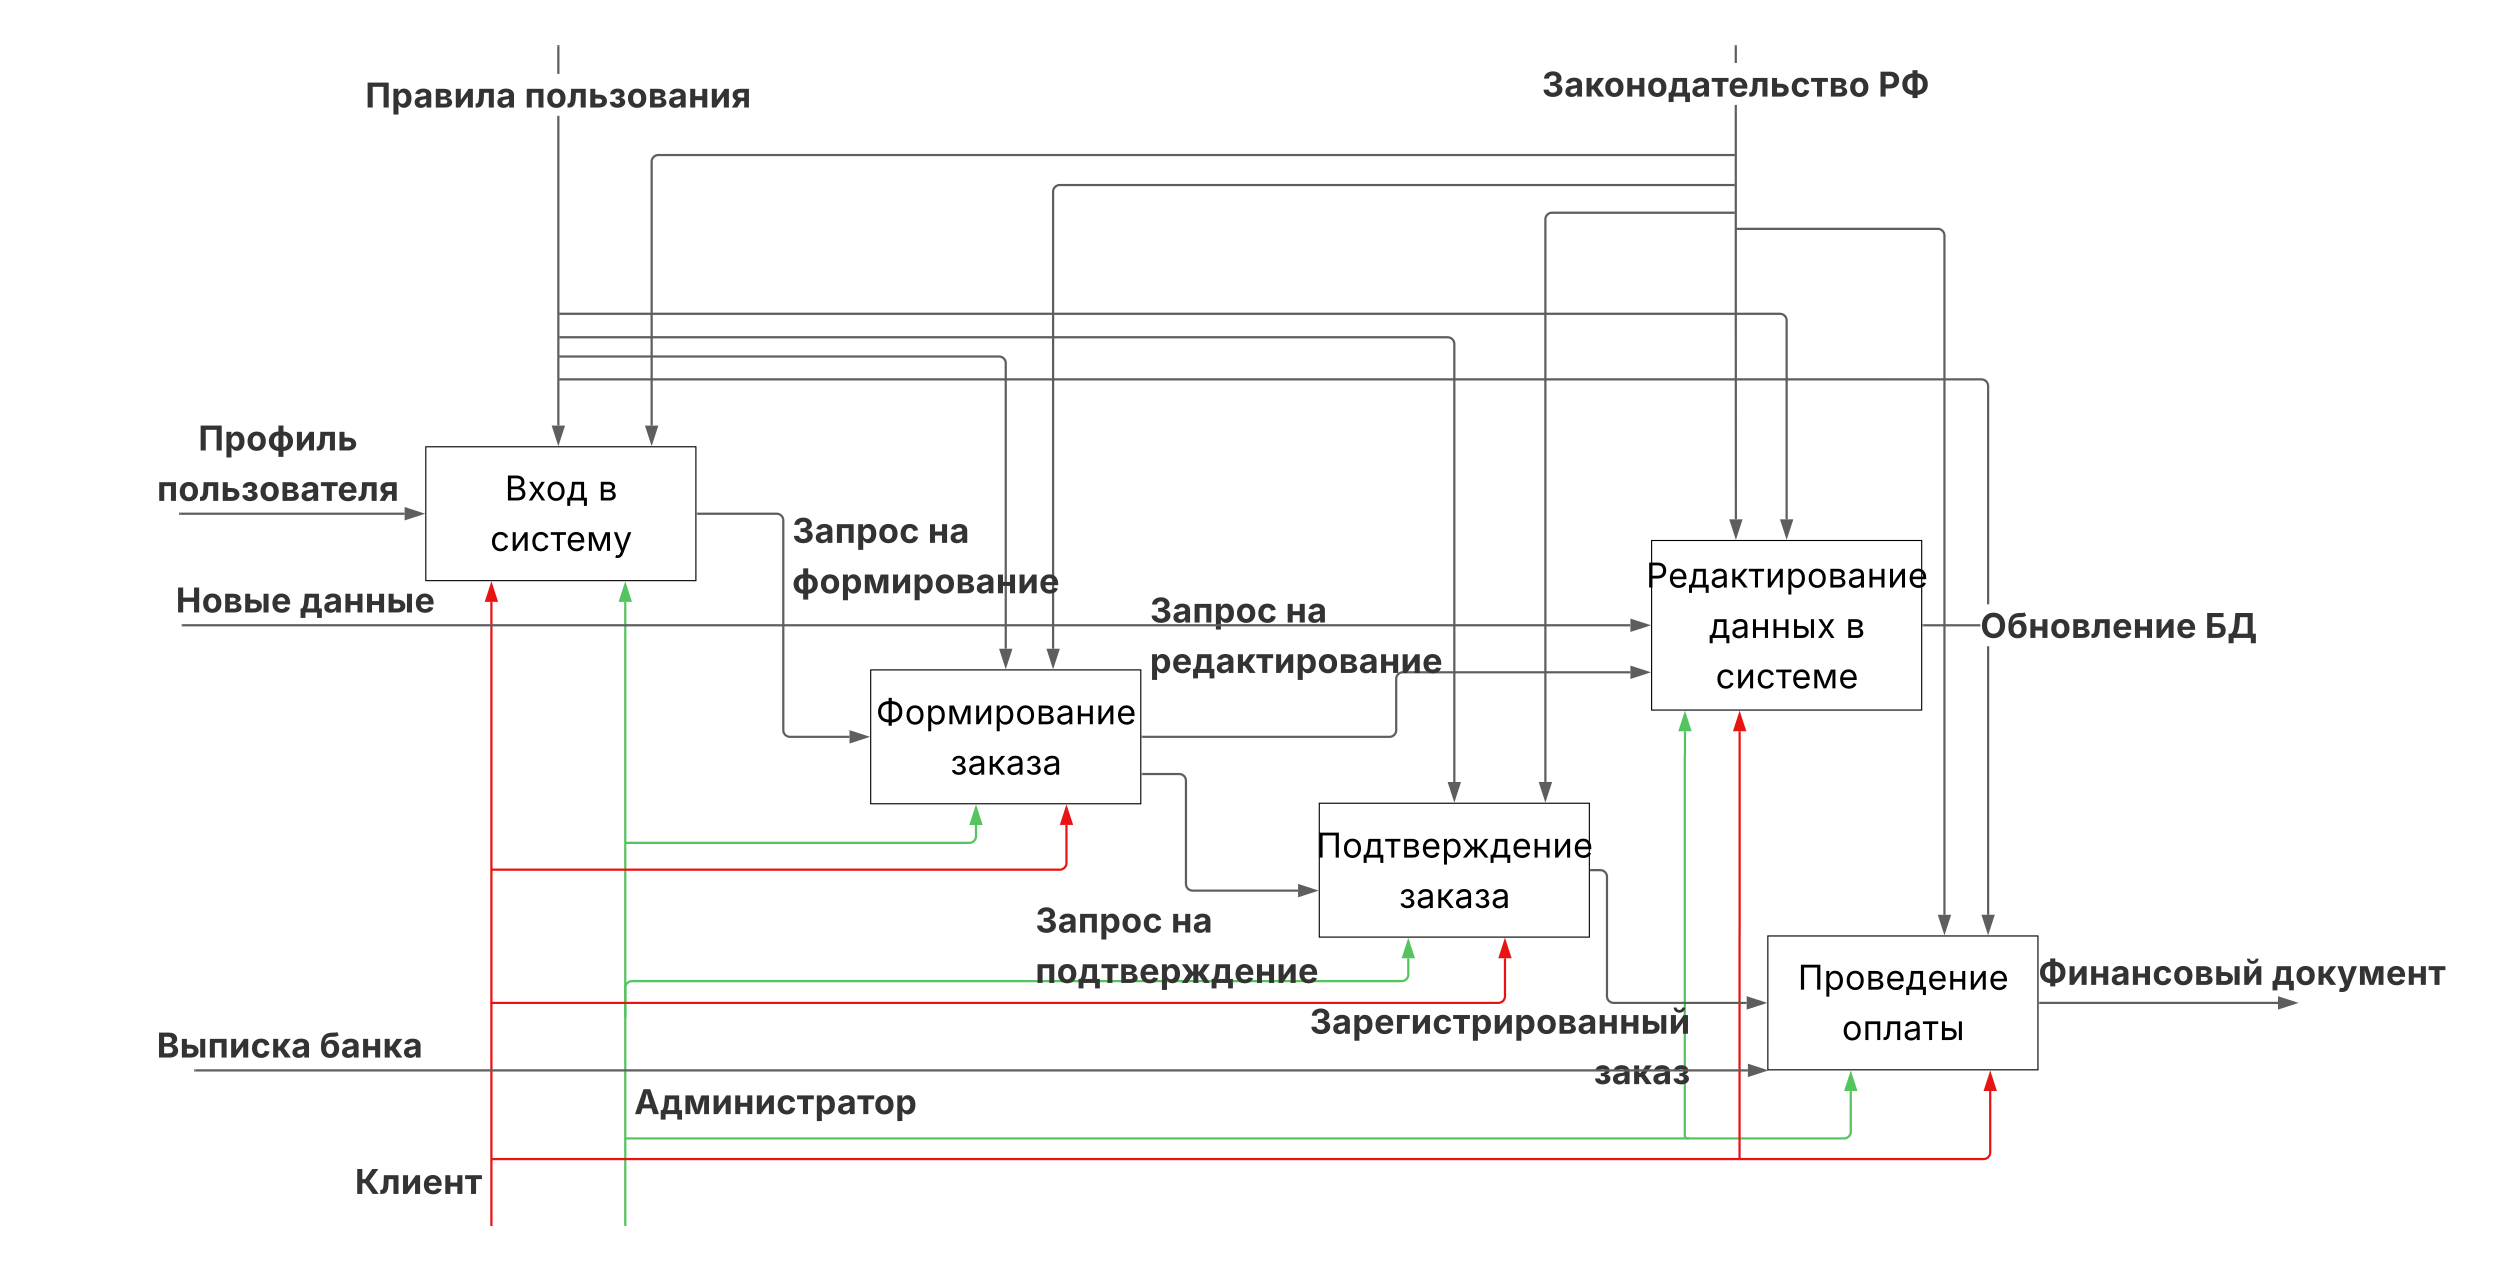 <svg xmlns="http://www.w3.org/2000/svg" xmlns:xlink="http://www.w3.org/1999/xlink" xmlns:lucid="lucid" width="2241" height="1141"><g transform="translate(780.5 -719.5)" lucid:page-tab-id="0_0"><path d="M-1000 500h2500v1500h-2500z" fill="#fff"/><path d="M-780 720h2240v1140H-780z" stroke="#fff" fill="#fff"/><path d="M-398.8 1120h242.1v120h-242.1z" stroke="#000" fill="#fff"/><use xlink:href="#a" transform="matrix(1,0,0,1,-386.812,1132) translate(58.922 36.139)"/><use xlink:href="#b" transform="matrix(1,0,0,1,-386.812,1132) translate(142.502 36.139)"/><use xlink:href="#c" transform="matrix(1,0,0,1,-386.812,1132) translate(45.751 81.311)"/><path d="M700 1204h242.1v152H700z" stroke="#000" fill="#fff"/><use xlink:href="#d" transform="matrix(1,0,0,1,712,1216.007) translate(-16.881 30.145)"/><use xlink:href="#e" transform="matrix(1,0,0,1,712,1216.007) translate(39.492 75.317)"/><use xlink:href="#b" transform="matrix(1,0,0,1,712,1216.007) translate(161.932 75.317)"/><use xlink:href="#f" transform="matrix(1,0,0,1,712,1216.007) translate(45.424 120.489)"/><path d="M0 1320h242.1v120H0z" stroke="#000" fill="#fff"/><use xlink:href="#g" transform="matrix(1,0,0,1,12,1332) translate(-7.25 36.731)"/><use xlink:href="#h" transform="matrix(1,0,0,1,12,1332) translate(59.491 81.903)"/><path d="M804.2 1558.5h242.12v120h-242.1z" stroke="#000" fill="#fff"/><use xlink:href="#i" transform="matrix(1,0,0,1,816.212,1570.5) translate(14.929 36.139)"/><use xlink:href="#j" transform="matrix(1,0,0,1,816.212,1570.5) translate(54.402 81.311)"/><path d="M402.1 1439.5h242.1v120H402.1z" stroke="#000" fill="#fff"/><use xlink:href="#k" transform="matrix(1,0,0,1,414.106,1451.5) translate(-14.58 36.731)"/><use xlink:href="#l" transform="matrix(1,0,0,1,414.106,1451.5) translate(59.491 81.903)"/><path d="M-340 1817.5V1259M-340 1817.47v1.03" stroke="#e81313" stroke-width="2" fill="none"/><path d="M-340 1243.74l4.63 14.26h-9.26z" stroke="#e81313" stroke-width="2" fill="#e81313"/><use xlink:href="#m" transform="matrix(1,0,0,1,-462.312,1759.584) translate(0 30.139)"/><path d="M-220 1817.5V1259M-220 1817.47v1.03" stroke="#54c45e" stroke-width="2" fill="none"/><path d="M-220 1243.74l4.63 14.26h-9.26z" stroke="#54c45e" stroke-width="2" fill="#54c45e"/><use xlink:href="#n" transform="matrix(1,0,0,1,-212,1688.047) translate(0 30.139)"/><path d="M-219 1475.04H88.38a6 6 0 0 0 6-6V1459M-218.97 1475.04H-220" stroke="#54c45e" stroke-width="2" fill="none"/><path d="M94.38 1443.74L99 1458h-9.26z" stroke="#54c45e" stroke-width="2" fill="#54c45e"/><path d="M481.9 1578.5v14.5a6 6 0 0 1-6 6H-214a6 6 0 0 0-6 6v26" stroke="#54c45e" stroke-width="2" fill="none"/><path d="M481.9 1563.24l4.63 14.26h-9.27z" stroke="#54c45e" stroke-width="2" fill="#54c45e"/><path d="M-220 1630.98v1.02M878.53 1697.5v36.5a6 6 0 0 1-6 6H-219.8" stroke="#54c45e" stroke-width="2" fill="none"/><path d="M878.53 1682.24l4.64 14.26h-9.27z" stroke="#54c45e" stroke-width="2" fill="#54c45e"/><path d="M-220 1740.2v-1" stroke="#54c45e" stroke-width="2" fill="none"/><path d="M-339 1499.07h508.48a6 6 0 0 0 6-6V1459M-338.97 1499.07H-340" stroke="#e81313" stroke-width="2" fill="none"/><path d="M175.47 1443.74l4.64 14.26h-9.26z" stroke="#e81313" stroke-width="2" fill="#e81313"/><path d="M-339.6 1618.5h902.16a6 6 0 0 0 6-6v-34M-340 1618.06v1.03" stroke="#e81313" stroke-width="2" fill="none"/><path d="M568.56 1563.24l4.63 14.26h-9.28z" stroke="#e81313" stroke-width="2" fill="#e81313"/><path d="M-339 1758.5H997.54a6 6 0 0 0 6-6v-55M-338.97 1758.5H-340" stroke="#e81313" stroke-width="2" fill="none"/><path d="M1003.54 1682.24l4.63 14.26h-9.27z" stroke="#e81313" stroke-width="2" fill="#e81313"/><path d="M-279.02 1101h-1.96V823.38h1.96zm0-315.26h-1.96V761h1.96z" stroke="#5e5e5e" stroke-width=".05" fill="#5e5e5e"/><path d="M-279.02 761.03h-1.96V760h1.96z" stroke="#5e5e5e" stroke-width=".05" fill="#5e5e5e"/><path d="M-280 1116.26l-4.63-14.26h9.26z" fill="#5e5e5e"/><path d="M-280 1119.42l-5.98-18.4h11.96zm-3.3-16.45l3.3 10.14 3.3-10.13z" stroke="#5e5e5e" stroke-width=".05" fill="#5e5e5e"/><use xlink:href="#o" transform="matrix(1,0,0,1,-452.995,785.737) translate(0 30.139)"/><use xlink:href="#p" transform="matrix(1,0,0,1,-452.995,785.737) translate(142.75 30.139)"/><path d="M121.05 1301v-255.93a6 6 0 0 0-6-6H-279" stroke="#5e5e5e" stroke-width="2" fill="none"/><path d="M121.05 1316.26l-4.63-14.26h9.27z" stroke="#5e5e5e" stroke-width="2" fill="#5e5e5e"/><path d="M-278.97 1039.07H-280M523.16 1420.5v-392.66a6 6 0 0 0-6-6H-279" stroke="#5e5e5e" stroke-width="2" fill="none"/><path d="M523.16 1435.76l-4.64-14.26h9.27z" stroke="#5e5e5e" stroke-width="2" fill="#5e5e5e"/><path d="M-278.97 1021.84H-280M821.05 1185V1006.8a6 6 0 0 0-6-6H-279" stroke="#5e5e5e" stroke-width="2" fill="none"/><path d="M821.05 1200.27l-4.63-14.26h9.27z" stroke="#5e5e5e" stroke-width="2" fill="#5e5e5e"/><path d="M-278.97 1000.78H-280" stroke="#5e5e5e" stroke-width="2" fill="none"/><path d="M1002.62 1539.5h-1.95v-240.68h1.95zm-5.88-480.82l1.06.25 1 .42.95.58.83.7.7.84.58.93.42 1 .26 1.08.08 1.05v195.65h-1.95V1065.6l-.06-.8-.18-.78-.3-.73-.4-.68-.52-.6-.6-.5-.67-.42-.73-.3-.77-.2-.82-.05H-279v-1.95H995.68z" stroke="#5e5e5e" stroke-width=".05" fill="#5e5e5e"/><path d="M1001.65 1554.76L997 1540.5h9.28z" fill="#5e5e5e"/><path d="M1001.65 1557.92l-5.98-18.4h11.95zm-3.3-16.45l3.3 10.14 3.3-10.13zM-278.97 1060.55H-280v-1.95h1.03zM776.45 981.7l.08 203.3h-1.95l-.08-203.3V813.6h1.95zm0-205.73h-1.95V761h1.95z" stroke="#5e5e5e" stroke-width=".05" fill="#5e5e5e"/><path d="M776.45 761.03h-1.95V760h1.95z" stroke="#5e5e5e" stroke-width=".05" fill="#5e5e5e"/><path d="M775.55 1200.27l-4.63-14.26h9.27z" fill="#5e5e5e"/><path d="M775.55 1203.43l-5.98-18.4h11.96zm-3.3-16.45l3.3 10.13 3.3-10.12z" stroke="#5e5e5e" stroke-width=".05" fill="#5e5e5e"/><use xlink:href="#q" transform="matrix(1,0,0,1,601.627,775.967) translate(0 30.139)"/><use xlink:href="#r" transform="matrix(1,0,0,1,601.627,775.967) translate(301.541 30.139)"/><path d="M962.5 1539.5V930.65a6 6 0 0 0-6-6H776.48" stroke="#5e5e5e" stroke-width="2" fill="none"/><path d="M962.5 1554.76l-4.62-14.26h9.27z" stroke="#5e5e5e" stroke-width="2" fill="#5e5e5e"/><path d="M776.5 924.65h-1.03M604.78 1420.5V916.18a6 6 0 0 1 6-6h163.7" stroke="#5e5e5e" stroke-width="2" fill="none"/><path d="M604.78 1435.76l-4.63-14.26h9.27z" stroke="#5e5e5e" stroke-width="2" fill="#5e5e5e"/><path d="M774.45 910.18h1.02M163.5 1301V891.36a6 6 0 0 1 6-6h604.97" stroke="#5e5e5e" stroke-width="2" fill="none"/><path d="M163.5 1316.26L158.9 1302h9.27z" stroke="#5e5e5e" stroke-width="2" fill="#5e5e5e"/><path d="M774.45 885.36h1.02M-196.36 1101V864.48a6 6 0 0 1 6-6h964.83" stroke="#5e5e5e" stroke-width="2" fill="none"/><path d="M-196.36 1116.26L-201 1102h9.28z" stroke="#5e5e5e" stroke-width="2" fill="#5e5e5e"/><path d="M774.45 858.48h1.02" stroke="#5e5e5e" stroke-width="2" fill="none"/><path d="M994.66 1280.97H943.6v-1.94h51.06z" stroke="#5e5e5e" stroke-width=".05" fill="#5e5e5e"/><path d="M943.63 1280.97h-1.02v-1.94h1.03z" fill="#5e5e5e"/><path stroke="#5e5e5e" stroke-width=".05" fill="#5e5e5e"/><path fill="#5e5e5e"/><path stroke="#5e5e5e" stroke-width=".05" fill="#5e5e5e"/><use xlink:href="#s" transform="matrix(1,0,0,1,994.662,1261.178) translate(0 30.139)"/><use xlink:href="#t" transform="matrix(1,0,0,1,994.662,1261.178) translate(201.311 30.139)"/><path d="M-417.8 1180H-619" stroke="#5e5e5e" stroke-width="2" fill="none"/><path d="M-402.55 1180l-14.26 4.63v-9.27z" stroke="#5e5e5e" stroke-width="2" fill="#5e5e5e"/><path d="M-618.97 1180H-620" stroke="#5e5e5e" stroke-width="2" fill="none"/><use xlink:href="#u" transform="matrix(1,0,0,1,-639.694,1093.185) translate(37.01 30.139)"/><use xlink:href="#v" transform="matrix(1,0,0,1,-639.694,1093.185) translate(0.005 75.311)"/><path d="M243.6 1380h221.45a6 6 0 0 0 6-6v-45.86a6 6 0 0 1 6-6H681" stroke="#5e5e5e" stroke-width="2" fill="none"/><path d="M243.63 1380.97h-1.02v-1.94h1.03z" stroke="#5e5e5e" stroke-width=".05" fill="#5e5e5e"/><path d="M696.26 1322.14l-14.26 4.64v-9.27z" stroke="#5e5e5e" stroke-width="2" fill="#5e5e5e"/><use xlink:href="#w" transform="matrix(1,0,0,1,250.278,1247.413) translate(0 30.139)"/><use xlink:href="#x" transform="matrix(1,0,0,1,250.278,1247.413) translate(121.589 30.139)"/><use xlink:href="#y" transform="matrix(1,0,0,1,250.278,1247.413) translate(0 75.311)"/><path d="M732.43 1740a2.67 2.67 0 0 1-2.68-2.67v-340.76a.08.08 0 0 1 .08-.08.08.08 0 0 0 .08-.1V1375M732.4 1740h1.03" stroke="#54c45e" stroke-width="2" fill="none"/><path d="M729.9 1359.73l4.65 14.26h-9.27z" stroke="#54c45e" stroke-width="2" fill="#54c45e"/><path d="M778.83 1757.5v-199.97a.04.04 0 0 1 .04-.03.04.04 0 0 0 .03-.04V1375M778.83 1757.47v1.03" stroke="#e81313" stroke-width="2" fill="none"/><path d="M778.9 1359.73l4.64 14.26h-9.27z" stroke="#e81313" stroke-width="2" fill="#e81313"/><path d="M645.7 1499.5h8.3a6 6 0 0 1 6 6v107a6 6 0 0 0 6 6h119.2" stroke="#5e5e5e" stroke-width="2" fill="none"/><path d="M645.74 1500.47h-1.03v-1.94h1.04z" stroke="#5e5e5e" stroke-width=".05" fill="#5e5e5e"/><path d="M800.48 1618.5l-14.27 4.63v-9.27z" stroke="#5e5e5e" stroke-width="2" fill="#5e5e5e"/><use xlink:href="#z" transform="matrix(1,0,0,1,393.495,1616.009) translate(0.01 30.139)"/><use xlink:href="#A" transform="matrix(1,0,0,1,393.495,1616.009) translate(254.702 75.311)"/><path d="M-155.2 1180h70.85a6 6 0 0 1 6 6v188a6 6 0 0 0 6 6H-19" stroke="#5e5e5e" stroke-width="2" fill="none"/><path d="M-155.18 1180.97h-1.03v-1.94h1.02z" stroke="#5e5e5e" stroke-width=".05" fill="#5e5e5e"/><path d="M-3.74 1380l-14.26 4.63v-9.27z" stroke="#5e5e5e" stroke-width="2" fill="#5e5e5e"/><use xlink:href="#w" transform="matrix(1,0,0,1,-70.353,1175.995) translate(0 30.139)"/><use xlink:href="#B" transform="matrix(1,0,0,1,-70.353,1175.995) translate(121.589 30.139)"/><use xlink:href="#C" transform="matrix(1,0,0,1,-70.353,1175.995) translate(0 75.311)"/><path d="M243.6 1413.35h33a6 6 0 0 1 6 6v92.5a6 6 0 0 0 6 6h94.5" stroke="#5e5e5e" stroke-width="2" fill="none"/><path d="M243.63 1414.33h-1.02v-1.95h1.03z" stroke="#5e5e5e" stroke-width=".05" fill="#5e5e5e"/><path d="M398.37 1517.85l-14.27 4.64v-9.28z" stroke="#5e5e5e" stroke-width="2" fill="#5e5e5e"/><g><use xlink:href="#w" transform="matrix(1,0,0,1,147.635,1525.301) translate(0 30.139)"/><use xlink:href="#B" transform="matrix(1,0,0,1,147.635,1525.301) translate(121.589 30.139)"/><use xlink:href="#D" transform="matrix(1,0,0,1,147.635,1525.301) translate(0 75.311)"/></g><path d="M1047.82 1618.5h213.68" stroke="#5e5e5e" stroke-width="2" fill="none"/><path d="M1047.84 1619.47h-1.02v-1.94h1.02z" stroke="#5e5e5e" stroke-width=".05" fill="#5e5e5e"/><path d="M1276.76 1618.5l-14.26 4.63v-9.27z" stroke="#5e5e5e" stroke-width="2" fill="#5e5e5e"/><g><use xlink:href="#E" transform="matrix(1,0,0,1,1046.745,1572.222) translate(0 30.139)"/><use xlink:href="#F" transform="matrix(1,0,0,1,1046.745,1572.222) translate(209.316 30.139)"/></g><path d="M786.3 1679H-605.42" stroke="#5e5e5e" stroke-width="2" fill="none"/><path d="M801.57 1679l-14.27 4.63v-9.27z" stroke="#5e5e5e" stroke-width="2" fill="#5e5e5e"/><path d="M-605.4 1679h-1.02" stroke="#5e5e5e" stroke-width="2" fill="none"/><g><use xlink:href="#G" transform="matrix(1,0,0,1,-639.979,1637.357) translate(0 30.139)"/><use xlink:href="#H" transform="matrix(1,0,0,1,-639.979,1637.357) translate(146 30.139)"/></g><path d="M681 1280H-616.66" stroke="#5e5e5e" stroke-width="2" fill="none"/><path d="M696.26 1280l-14.26 4.63v-9.27z" stroke="#5e5e5e" stroke-width="2" fill="#5e5e5e"/><path d="M-616.63 1280h-1.03" stroke="#5e5e5e" stroke-width="2" fill="none"/><g><use xlink:href="#I" transform="matrix(1,0,0,1,-622.891,1238.357) translate(0 30.139)"/><use xlink:href="#J" transform="matrix(1,0,0,1,-622.891,1238.357) translate(111.259 30.139)"/></g><defs><path d="M180 0v-1490h528c311 0 458 177 458 395 0 191-114 278-244 313v14c139 9 302 137 302 371 0 225-148 397-499 397H180zm190-168h350c232 0 321-102 321-231 0-149-120-277-311-277H370v508zm0-668h328c160 0 286-101 286-255 0-129-87-231-280-231H370v486" id="K"/><path d="M65 0l393-574-370-544h210c88 136 192 297 267 435 67-142 176-302 264-435h206L661-564 1053 0H844c-94-144-206-310-287-458C484-308 366-142 273 0H65" id="L"/><path d="M613 24c-304 0-509-231-509-576 0-350 205-580 509-580 305 0 511 230 511 580 0 345-206 576-511 576zm0-161c226 0 329-195 329-415 0-222-103-419-329-419-223 0-326 196-326 419 0 220 103 415 326 415" id="M"/><path d="M38 321v-487h92c91-92 130-206 156-514l37-438h721v952h170v487h-179V0H218v321H38zm296-487h531v-786H486c-25 270-41 659-152 786" id="N"/><g id="a"><use transform="matrix(0.015,0,0,0.015,0,0)" xlink:href="#K"/><use transform="matrix(0.015,0,0,0.015,20.356,0)" xlink:href="#L"/><use transform="matrix(0.015,0,0,0.015,36.641,0)" xlink:href="#M"/><use transform="matrix(0.015,0,0,0.015,55.295,0)" xlink:href="#N"/></g><path d="M158 0v-1118h457c242 0 397 118 397 298 0 131-85 205-218 232 129 19 261 115 261 288S916 0 686 0H158zm171-164h357c115 0 184-58 184-152 0-114-70-182-184-182H329v334zm0-485h287c134 0 215-60 215-156 0-93-82-149-216-149H329v305" id="O"/><use transform="matrix(0.015,0,0,0.015,0,0)" xlink:href="#O" id="b"/><path d="M613 24c-304 0-509-231-509-576 0-350 205-580 509-580 216 0 392 114 453 309l-173 49c-33-115-133-197-280-197-223 0-326 196-326 419 0 220 103 415 326 415 150 0 252-85 285-206l172 49C1010-95 832 24 613 24" id="P"/><path d="M1053 0H872v-806h-13L329 0H158v-1118h180v809h13l532-809h170V0" id="Q"/><path d="M388 0v-957H20v-161h914v161H568V0H388" id="R"/><path d="M628 24c-324 0-524-230-524-574 0-343 198-582 503-582 237 0 487 146 487 559v75H286c9 234 145 362 343 362 132 0 231-58 273-172l174 48C1024-91 857 24 628 24zM287-650h624c-17-190-120-322-304-322-192 0-309 151-320 322" id="S"/><path d="M158 0v-1118h270c115 298 279 624 361 942 79-316 244-646 356-942h274V0h-181c1-327-2-645 4-968-88 330-255 658-376 968H708C586-305 423-627 332-951c8 309 4 634 5 951H158" id="T"/><path d="M140 405l46-156c120 36 205 19 263-150l32-93L54-1118h197c107 313 237 620 324 950 87-331 219-637 326-950h196L606 167c-68 178-176 259-334 259-64 0-113-12-132-21" id="U"/><g id="c"><use transform="matrix(0.015,0,0,0.015,0,0)" xlink:href="#P"/><use transform="matrix(0.015,0,0,0.015,17.773,0)" xlink:href="#Q"/><use transform="matrix(0.015,0,0,0.015,36.17,0)" xlink:href="#P"/><use transform="matrix(0.015,0,0,0.015,53.943,0)" xlink:href="#R"/><use transform="matrix(0.015,0,0,0.015,67.919,0)" xlink:href="#S"/><use transform="matrix(0.015,0,0,0.015,86.057,0)" xlink:href="#T"/><use transform="matrix(0.015,0,0,0.015,110.013,0)" xlink:href="#U"/></g><path d="M180 0v-1490h510c348 0 508 209 508 474 0 266-160 477-507 477H370V0H180zm190-706h312c236 0 327-133 327-310 0-176-91-307-329-307H370v617" id="V"/><path d="M471 26C259 26 90-98 90-318c0-256 228-303 435-329 202-27 287-16 287-108 0-139-79-219-234-219-161 0-248 86-283 164l-173-57c86-203 278-265 451-265 150 0 419 46 419 395V0H815v-152h-12C765-73 660 26 471 26zm31-159c199 0 310-134 310-271v-155c-30 35-226 55-295 64-131 17-246 59-246 186 0 116 97 176 231 176" id="W"/><path d="M158 0v-1118h180v484h112l398-484h228L630-577 1082 0H854L493-468H338V0H158" id="X"/><path d="M158 418v-1536h174v179h20c37-59 106-193 324-193 279 0 474 222 474 576 0 356-194 580-473 580-213 0-288-135-325-197h-14v591H158zm492-555c209 0 317-186 317-421 0-232-105-413-317-413-206 0-314 166-314 413 0 249 111 421 314 421" id="Y"/><path d="M338-1118v477h534v-477h181V0H872v-475H338V0H158v-1118h180" id="Z"/><g id="d"><use transform="matrix(0.015,0,0,0.015,0,0)" xlink:href="#V"/><use transform="matrix(0.015,0,0,0.015,19.703,0)" xlink:href="#S"/><use transform="matrix(0.015,0,0,0.015,37.841,0)" xlink:href="#N"/><use transform="matrix(0.015,0,0,0.015,57.376,0)" xlink:href="#W"/><use transform="matrix(0.015,0,0,0.015,74.846,0)" xlink:href="#X"/><use transform="matrix(0.015,0,0,0.015,91.708,0)" xlink:href="#R"/><use transform="matrix(0.015,0,0,0.015,106.686,0)" xlink:href="#Q"/><use transform="matrix(0.015,0,0,0.015,125.082,0)" xlink:href="#Y"/><use transform="matrix(0.015,0,0,0.015,144.132,0)" xlink:href="#M"/><use transform="matrix(0.015,0,0,0.015,162.786,0)" xlink:href="#O"/><use transform="matrix(0.015,0,0,0.015,180.362,0)" xlink:href="#W"/><use transform="matrix(0.015,0,0,0.015,197.832,0)" xlink:href="#Z"/><use transform="matrix(0.015,0,0,0.015,216.228,0)" xlink:href="#Q"/><use transform="matrix(0.015,0,0,0.015,234.625,0)" xlink:href="#S"/></g><path d="M338-717h293c264 0 409 149 409 355C1040-160 894 0 631 0H158v-1118h180v401zM1170 0v-1118h180V0h-180zM338-550v384h293c132 0 227-77 227-188 0-116-95-196-227-196H338" id="aa"/><g id="e"><use transform="matrix(0.015,0,0,0.015,0,0)" xlink:href="#N"/><use transform="matrix(0.015,0,0,0.015,19.536,0)" xlink:href="#W"/><use transform="matrix(0.015,0,0,0.015,37.005,0)" xlink:href="#Z"/><use transform="matrix(0.015,0,0,0.015,55.401,0)" xlink:href="#Z"/><use transform="matrix(0.015,0,0,0.015,73.798,0)" xlink:href="#aa"/><use transform="matrix(0.015,0,0,0.015,96.706,0)" xlink:href="#L"/></g><g id="f"><use transform="matrix(0.015,0,0,0.015,0,0)" xlink:href="#P"/><use transform="matrix(0.015,0,0,0.015,17.773,0)" xlink:href="#Q"/><use transform="matrix(0.015,0,0,0.015,36.17,0)" xlink:href="#P"/><use transform="matrix(0.015,0,0,0.015,53.943,0)" xlink:href="#R"/><use transform="matrix(0.015,0,0,0.015,67.919,0)" xlink:href="#S"/><use transform="matrix(0.015,0,0,0.015,86.057,0)" xlink:href="#T"/><use transform="matrix(0.015,0,0,0.015,110.013,0)" xlink:href="#S"/></g><path d="M753 88v-195c-389-12-631-256-631-638s242-626 631-638v-195h190v195c389 12 631 256 631 638s-242 626-631 638V88H753zm0-371v-924c-289 13-448 176-448 462s159 449 448 462zm190-924v924c289-13 448-176 448-462s-159-449-448-462" id="ab"/><g id="g"><use transform="matrix(0.015,0,0,0.015,0,0)" xlink:href="#ab"/><use transform="matrix(0.015,0,0,0.015,25.764,0)" xlink:href="#M"/><use transform="matrix(0.015,0,0,0.015,44.418,0)" xlink:href="#Y"/><use transform="matrix(0.015,0,0,0.015,63.468,0)" xlink:href="#T"/><use transform="matrix(0.015,0,0,0.015,87.424,0)" xlink:href="#Q"/><use transform="matrix(0.015,0,0,0.015,105.82,0)" xlink:href="#Y"/><use transform="matrix(0.015,0,0,0.015,124.87,0)" xlink:href="#M"/><use transform="matrix(0.015,0,0,0.015,143.524,0)" xlink:href="#O"/><use transform="matrix(0.015,0,0,0.015,161.1,0)" xlink:href="#W"/><use transform="matrix(0.015,0,0,0.015,178.57,0)" xlink:href="#Z"/><use transform="matrix(0.015,0,0,0.015,196.966,0)" xlink:href="#Q"/><use transform="matrix(0.015,0,0,0.015,215.362,0)" xlink:href="#S"/></g><path d="M504 13C281 13 99-100 94-275h184c5 76 107 135 226 135 133 0 226-77 226-180 0-109-97-184-251-184h-73v-134h73c126 0 221-70 221-175 0-100-77-170-191-170-112 0-213 61-216 153H119c4-179 180-300 392-300 224 0 365 139 365 309 0 133-94 218-214 241v8c171 27 258 126 258 264 0 186-174 321-416 321" id="ac"/><g id="h"><use transform="matrix(0.015,0,0,0.015,0,0)" xlink:href="#ac"/><use transform="matrix(0.015,0,0,0.015,15.373,0)" xlink:href="#W"/><use transform="matrix(0.015,0,0,0.015,32.843,0)" xlink:href="#X"/><use transform="matrix(0.015,0,0,0.015,49.705,0)" xlink:href="#W"/><use transform="matrix(0.015,0,0,0.015,67.174,0)" xlink:href="#ac"/><use transform="matrix(0.015,0,0,0.015,82.548,0)" xlink:href="#W"/></g><path d="M1342-1490V0h-190v-1322H370V0H180v-1490h1162" id="ad"/><g id="i"><use transform="matrix(0.015,0,0,0.015,0,0)" xlink:href="#ad"/><use transform="matrix(0.015,0,0,0.015,23.121,0)" xlink:href="#Y"/><use transform="matrix(0.015,0,0,0.015,42.17,0)" xlink:href="#M"/><use transform="matrix(0.015,0,0,0.015,60.825,0)" xlink:href="#O"/><use transform="matrix(0.015,0,0,0.015,78.401,0)" xlink:href="#S"/><use transform="matrix(0.015,0,0,0.015,96.539,0)" xlink:href="#N"/><use transform="matrix(0.015,0,0,0.015,116.074,0)" xlink:href="#S"/><use transform="matrix(0.015,0,0,0.015,134.212,0)" xlink:href="#Z"/><use transform="matrix(0.015,0,0,0.015,152.609,0)" xlink:href="#Q"/><use transform="matrix(0.015,0,0,0.015,171.005,0)" xlink:href="#S"/></g><path d="M1046-1118V0H866v-952H339V0H158v-1118h888" id="ae"/><path d="M20 0v-166h40c130 0 171-81 186-454l20-498h754V0H839v-952H437l-17 394C398-160 328 21 20 0" id="af"/><g id="j"><use transform="matrix(0.015,0,0,0.015,0,0)" xlink:href="#M"/><use transform="matrix(0.015,0,0,0.015,18.655,0)" xlink:href="#ae"/><use transform="matrix(0.015,0,0,0.015,36.944,0)" xlink:href="#af"/><use transform="matrix(0.015,0,0,0.015,54.839,0)" xlink:href="#W"/><use transform="matrix(0.015,0,0,0.015,72.309,0)" xlink:href="#R"/><use transform="matrix(0.015,0,0,0.015,87.287,0)" xlink:href="#aa"/></g><path d="M65 0l449-569-443-549h213l368 475h89v-475h180v475h87l366-475h215l-442 549L1594 0h-217l-371-477h-85V0H741v-477h-85L283 0H65" id="ag"/><g id="k"><use transform="matrix(0.015,0,0,0.015,0,0)" xlink:href="#ad"/><use transform="matrix(0.015,0,0,0.015,23.121,0)" xlink:href="#M"/><use transform="matrix(0.015,0,0,0.015,41.775,0)" xlink:href="#N"/><use transform="matrix(0.015,0,0,0.015,61.311,0)" xlink:href="#R"/><use transform="matrix(0.015,0,0,0.015,76.289,0)" xlink:href="#O"/><use transform="matrix(0.015,0,0,0.015,93.865,0)" xlink:href="#S"/><use transform="matrix(0.015,0,0,0.015,112.003,0)" xlink:href="#Y"/><use transform="matrix(0.015,0,0,0.015,130.354,0)" xlink:href="#ag"/><use transform="matrix(0.015,0,0,0.015,155.556,0)" xlink:href="#N"/><use transform="matrix(0.015,0,0,0.015,175.091,0)" xlink:href="#S"/><use transform="matrix(0.015,0,0,0.015,193.229,0)" xlink:href="#Z"/><use transform="matrix(0.015,0,0,0.015,211.625,0)" xlink:href="#Q"/><use transform="matrix(0.015,0,0,0.015,230.022,0)" xlink:href="#S"/></g><g id="l"><use transform="matrix(0.015,0,0,0.015,0,0)" xlink:href="#ac"/><use transform="matrix(0.015,0,0,0.015,15.373,0)" xlink:href="#W"/><use transform="matrix(0.015,0,0,0.015,32.843,0)" xlink:href="#X"/><use transform="matrix(0.015,0,0,0.015,49.705,0)" xlink:href="#W"/><use transform="matrix(0.015,0,0,0.015,67.174,0)" xlink:href="#ac"/><use transform="matrix(0.015,0,0,0.015,82.548,0)" xlink:href="#W"/></g><path fill="#333" d="M135 0v-1490h305v605h172l423-605h362L867-765 1422 0h-362L611-636H440V0H135" id="ah"/><path fill="#333" d="M20 0v-239h36c106 0 151-84 162-364l19-515h872V0H809v-880H523l-14 327C491-151 357 0 119 0H20" id="ai"/><path fill="#333" d="M1148 0H847v-658h-9L382 0H128v-1118h300v655h8l453-655h259V0" id="aj"/><path fill="#333" d="M633 22C291 22 81-200 81-553c0-345 210-579 537-579 292 0 525 185 525 567v84H378c7 183 109 277 260 277 105 0 184-46 216-132l272 51C1071-99 893 22 633 22zM380-669h474c-15-146-94-237-233-237-143 0-229 99-241 237" id="ak"/><path fill="#333" d="M428-1118v439h419v-439h301V0H847v-440H428V0H128v-1118h300" id="al"/><path fill="#333" d="M373 0v-882H20v-236h1005v236H673V0H373" id="am"/><g id="m"><use transform="matrix(0.015,0,0,0.015,0,0)" xlink:href="#ah"/><use transform="matrix(0.015,0,0,0.015,22.376,0)" xlink:href="#ai"/><use transform="matrix(0.015,0,0,0.015,41.168,0)" xlink:href="#aj"/><use transform="matrix(0.015,0,0,0.015,60.536,0)" xlink:href="#ak"/><use transform="matrix(0.015,0,0,0.015,79.069,0)" xlink:href="#al"/><use transform="matrix(0.015,0,0,0.015,98.438,0)" xlink:href="#am"/></g><path fill="#333" d="M49 0l509-1490h400L1480 0h-339l-115-346H497L386 0H49zm524-585h374c-75-213-124-402-192-666-66 268-110 453-182 666" id="an"/><path fill="#333" d="M36 327v-566h86c97-65 120-281 138-507l30-372h847v879h172v566h-286V0H329v327H36zm388-566h430v-645H544l-11 138c-16 240-43 403-109 507" id="ao"/><path fill="#333" d="M128 0v-1118h458l155 440c37 111 69 283 91 428 24-144 58-317 92-428l151-440h460V0h-292c-1-328-1-552 10-898-80 355-187 591-296 898H705C597-299 487-543 409-886c11 337 11 564 10 886H128" id="ap"/><path fill="#333" d="M628 22C291 22 81-210 81-554c0-346 210-578 547-578 265 0 455 142 497 372l-279 52c-25-116-99-188-215-188-160 0-244 139-244 341 0 200 84 341 244 341 116 0 193-74 217-195l279 51C1085-123 896 22 628 22" id="aq"/><path fill="#333" d="M128 418v-1536h295v188h14c41-89 129-202 319-202 248 0 453 193 453 575 0 372-197 576-455 576-183 0-275-108-317-198h-9v597H128zm534-640c156 0 240-139 240-336 0-196-83-334-240-334-154 0-241 131-241 334 0 202 88 336 241 336" id="ar"/><path fill="#333" d="M440 22C227 22 68-92 68-313c0-250 202-322 422-343 195-21 271-24 271-105 0-95-63-149-175-149-116 0-187 57-211 129l-275-46c57-194 237-305 487-305 240 0 474 108 474 379V0H777v-155h-10C713-51 605 22 440 22zm85-211c140 0 238-93 238-211v-121c-37 26-156 42-222 51-111 16-185 59-185 149 0 87 70 132 169 132" id="as"/><path fill="#333" d="M628 22C291 22 81-210 81-554c0-346 210-578 547-578 336 0 547 232 547 578 0 344-211 576-547 576zm0-236c160 0 242-146 242-341 0-197-82-341-242-341S387-753 387-555c0 195 81 341 241 341" id="at"/><g id="n"><use transform="matrix(0.015,0,0,0.015,0,0)" xlink:href="#an"/><use transform="matrix(0.015,0,0,0.015,23.227,0)" xlink:href="#ao"/><use transform="matrix(0.015,0,0,0.015,44.008,0)" xlink:href="#ap"/><use transform="matrix(0.015,0,0,0.015,69.271,0)" xlink:href="#aj"/><use transform="matrix(0.015,0,0,0.015,88.639,0)" xlink:href="#al"/><use transform="matrix(0.015,0,0,0.015,108.008,0)" xlink:href="#aj"/><use transform="matrix(0.015,0,0,0.015,127.376,0)" xlink:href="#aq"/><use transform="matrix(0.015,0,0,0.015,145.681,0)" xlink:href="#am"/><use transform="matrix(0.015,0,0,0.015,161.784,0)" xlink:href="#ar"/><use transform="matrix(0.015,0,0,0.015,181.699,0)" xlink:href="#as"/><use transform="matrix(0.015,0,0,0.015,199.761,0)" xlink:href="#am"/><use transform="matrix(0.015,0,0,0.015,214.876,0)" xlink:href="#at"/><use transform="matrix(0.015,0,0,0.015,233.956,0)" xlink:href="#ar"/></g><path fill="#333" d="M1395-1490V0h-306v-1237H440V0H135v-1490h1260" id="au"/><path fill="#333" d="M128 0v-1118h474c273 0 443 110 443 302 0 121-92 205-252 233 195 15 313 130 313 279C1106-115 951 0 675 0H128zm279-228h268c88 0 141-44 141-117 0-82-53-132-141-132H407v249zm0-429h201c96 0 153-44 153-115s-61-113-159-113H407v228" id="av"/><g id="o"><use transform="matrix(0.015,0,0,0.015,0,0)" xlink:href="#au"/><use transform="matrix(0.015,0,0,0.015,23.242,0)" xlink:href="#ar"/><use transform="matrix(0.015,0,0,0.015,43.158,0)" xlink:href="#as"/><use transform="matrix(0.015,0,0,0.015,61.22,0)" xlink:href="#av"/><use transform="matrix(0.015,0,0,0.015,79.16,0)" xlink:href="#aj"/><use transform="matrix(0.015,0,0,0.015,98.529,0)" xlink:href="#ai"/><use transform="matrix(0.015,0,0,0.015,117.32,0)" xlink:href="#as"/></g><path fill="#333" d="M1128-1118V0H828v-880H428V0H128v-1118h1000" id="aw"/><path fill="#333" d="M428-769h228c295 0 470 154 470 385C1126-157 951 0 656 0H128v-1118h300v349zm0 238v293h228c108 0 177-56 177-143 0-92-69-150-177-150H428" id="ax"/><path fill="#333" d="M528 15C246 15 76-140 74-338h294c1 71 67 118 157 118 95 0 157-54 157-126 0-83-66-132-175-132h-89v-178h89c96 0 161-47 161-127 0-72-54-123-138-123s-148 44-150 115H96c2-198 181-341 438-341 250 0 418 136 418 319 0 130-97 216-227 230v5c177 20 267 124 267 260 0 194-189 333-464 333" id="ay"/><path fill="#333" d="M1055 0H771v-380H587L359 0H32l262-424C154-482 79-594 79-740c0-228 165-378 461-378h515V0zM771-593v-291H578c-141 0-203 52-203 147 0 93 63 144 206 144h190" id="az"/><g id="p"><use transform="matrix(0.015,0,0,0.015,0,0)" xlink:href="#aw"/><use transform="matrix(0.015,0,0,0.015,19.08,0)" xlink:href="#at"/><use transform="matrix(0.015,0,0,0.015,38.16,0)" xlink:href="#ai"/><use transform="matrix(0.015,0,0,0.015,56.951,0)" xlink:href="#ax"/><use transform="matrix(0.015,0,0,0.015,75.302,0)" xlink:href="#ay"/><use transform="matrix(0.015,0,0,0.015,91.45,0)" xlink:href="#at"/><use transform="matrix(0.015,0,0,0.015,110.53,0)" xlink:href="#av"/><use transform="matrix(0.015,0,0,0.015,128.47,0)" xlink:href="#as"/><use transform="matrix(0.015,0,0,0.015,146.532,0)" xlink:href="#al"/><use transform="matrix(0.015,0,0,0.015,165.901,0)" xlink:href="#aj"/><use transform="matrix(0.015,0,0,0.015,185.269,0)" xlink:href="#az"/></g><path fill="#333" d="M659 20C335 20 103-159 99-418h307c5 112 113 185 254 185 147 0 250-83 250-204 0-123-105-209-278-209H494v-227h138c145 0 246-81 246-200 0-115-87-193-216-193-130 0-237 73-240 189H128c4-255 233-433 536-433 306 0 510 185 510 418 0 167-114 285-279 317v11c217 29 333 162 333 347 0 254-237 437-569 437" id="aA"/><path fill="#333" d="M128 0v-1118h300v456h85l316-456h353L783-564 1186 0H829L543-424H428V0H128" id="aB"/><g id="q"><use transform="matrix(0.015,0,0,0.015,0,0)" xlink:href="#aA"/><use transform="matrix(0.015,0,0,0.015,20.082,0)" xlink:href="#as"/><use transform="matrix(0.015,0,0,0.015,38.145,0)" xlink:href="#aB"/><use transform="matrix(0.015,0,0,0.015,55.584,0)" xlink:href="#at"/><use transform="matrix(0.015,0,0,0.015,74.664,0)" xlink:href="#al"/><use transform="matrix(0.015,0,0,0.015,94.032,0)" xlink:href="#at"/><use transform="matrix(0.015,0,0,0.015,113.112,0)" xlink:href="#ao"/><use transform="matrix(0.015,0,0,0.015,133.893,0)" xlink:href="#as"/><use transform="matrix(0.015,0,0,0.015,151.955,0)" xlink:href="#am"/><use transform="matrix(0.015,0,0,0.015,167.07,0)" xlink:href="#ak"/><use transform="matrix(0.015,0,0,0.015,185.603,0)" xlink:href="#ai"/><use transform="matrix(0.015,0,0,0.015,204.395,0)" xlink:href="#ax"/><use transform="matrix(0.015,0,0,0.015,222.745,0)" xlink:href="#aq"/><use transform="matrix(0.015,0,0,0.015,241.05,0)" xlink:href="#am"/><use transform="matrix(0.015,0,0,0.015,257.153,0)" xlink:href="#av"/><use transform="matrix(0.015,0,0,0.015,275.093,0)" xlink:href="#at"/></g><path fill="#333" d="M135 0v-1490h581c339 0 533 210 533 503 0 295-197 500-540 500H440V0H135zm305-733h220c186 0 274-104 274-254s-88-251-275-251H440v505" id="aC"/><path fill="#333" d="M704 88v-192C318-135 94-376 94-745s224-611 610-642v-191h303v191c386 31 610 273 610 642s-224 610-610 641V88H704zm303-1222v777c211-28 310-157 310-388s-99-360-310-389zM704-357v-777c-210 29-310 158-310 389s100 360 310 388" id="aD"/><g id="r"><use transform="matrix(0.015,0,0,0.015,0,0)" xlink:href="#aC"/><use transform="matrix(0.015,0,0,0.015,20.158,0)" xlink:href="#aD"/></g><path fill="#333" d="M789 20C394 20 94-260 94-744c0-487 300-766 695-766s695 279 695 766c0 485-300 764-695 764zm0-271c231 0 385-174 385-493 0-321-154-495-385-495s-385 175-385 495c0 319 154 493 385 493" id="aE"/><path fill="#333" d="M1046-1528l95 196c-97 80-214 87-437 91-255 3-362 114-388 393h11c67-136 190-213 367-213 284 0 475 196 475 524 0 342-208 559-542 559C291 22 81-195 81-603v-92c8-571 223-795 705-795 119 0 206 1 260-38zM628-212c147 0 236-121 236-315s-89-304-237-304-239 110-239 304c0 193 90 315 240 315" id="aF"/><g id="s"><use transform="matrix(0.015,0,0,0.015,0,0)" xlink:href="#aE"/><use transform="matrix(0.015,0,0,0.015,23.971,0)" xlink:href="#aF"/><use transform="matrix(0.015,0,0,0.015,42.96,0)" xlink:href="#al"/><use transform="matrix(0.015,0,0,0.015,62.329,0)" xlink:href="#at"/><use transform="matrix(0.015,0,0,0.015,81.408,0)" xlink:href="#av"/><use transform="matrix(0.015,0,0,0.015,99.349,0)" xlink:href="#ai"/><use transform="matrix(0.015,0,0,0.015,118.14,0)" xlink:href="#ak"/><use transform="matrix(0.015,0,0,0.015,136.673,0)" xlink:href="#al"/><use transform="matrix(0.015,0,0,0.015,156.042,0)" xlink:href="#aj"/><use transform="matrix(0.015,0,0,0.015,175.41,0)" xlink:href="#ak"/></g><path fill="#333" d="M135 0v-1490h979v250H440v359h318c300 0 487 153 487 424 0 280-187 457-487 457H135zm305-241h274c147 0 237-83 237-213 0-123-90-204-237-204H440v417" id="aG"/><path fill="#333" d="M75 320v-573h140c101-74 179-213 211-607l50-630h1039v1237h188v573h-301V0H375v320H75zm490-573h647v-984H758l-31 377c-24 292-82 495-162 607" id="aH"/><g id="t"><use transform="matrix(0.015,0,0,0.015,0,0)" xlink:href="#aG"/><use transform="matrix(0.015,0,0,0.015,20.128,0)" xlink:href="#aH"/></g><path fill="#333" d="M655 380V22C317 22 81-213 81-554c0-343 236-578 574-578v-358h301v358c339 0 575 235 575 578 0 341-236 576-575 576v358H655zM956-896v682c170-1 267-151 267-340 0-190-97-342-267-342zM655-214v-682c-170 0-265 152-265 342 0 188 97 339 265 340" id="aI"/><g id="u"><use transform="matrix(0.015,0,0,0.015,0,0)" xlink:href="#au"/><use transform="matrix(0.015,0,0,0.015,23.242,0)" xlink:href="#ar"/><use transform="matrix(0.015,0,0,0.015,42.854,0)" xlink:href="#at"/><use transform="matrix(0.015,0,0,0.015,61.934,0)" xlink:href="#aI"/><use transform="matrix(0.015,0,0,0.015,86.421,0)" xlink:href="#aj"/><use transform="matrix(0.015,0,0,0.015,105.79,0)" xlink:href="#ai"/><use transform="matrix(0.015,0,0,0.015,124.581,0)" xlink:href="#ax"/></g><g id="v"><use transform="matrix(0.015,0,0,0.015,0,0)" xlink:href="#aw"/><use transform="matrix(0.015,0,0,0.015,19.08,0)" xlink:href="#at"/><use transform="matrix(0.015,0,0,0.015,38.16,0)" xlink:href="#ai"/><use transform="matrix(0.015,0,0,0.015,56.951,0)" xlink:href="#ax"/><use transform="matrix(0.015,0,0,0.015,75.302,0)" xlink:href="#ay"/><use transform="matrix(0.015,0,0,0.015,91.45,0)" xlink:href="#at"/><use transform="matrix(0.015,0,0,0.015,110.53,0)" xlink:href="#av"/><use transform="matrix(0.015,0,0,0.015,128.47,0)" xlink:href="#as"/><use transform="matrix(0.015,0,0,0.015,146.532,0)" xlink:href="#am"/><use transform="matrix(0.015,0,0,0.015,161.647,0)" xlink:href="#ak"/><use transform="matrix(0.015,0,0,0.015,180.18,0)" xlink:href="#ai"/><use transform="matrix(0.015,0,0,0.015,198.971,0)" xlink:href="#az"/></g><g id="w"><use transform="matrix(0.015,0,0,0.015,0,0)" xlink:href="#aA"/><use transform="matrix(0.015,0,0,0.015,20.082,0)" xlink:href="#as"/><use transform="matrix(0.015,0,0,0.015,38.145,0)" xlink:href="#aw"/><use transform="matrix(0.015,0,0,0.015,57.224,0)" xlink:href="#ar"/><use transform="matrix(0.015,0,0,0.015,76.836,0)" xlink:href="#at"/><use transform="matrix(0.015,0,0,0.015,95.916,0)" xlink:href="#aq"/></g><g id="x"><use transform="matrix(0.015,0,0,0.015,0,0)" xlink:href="#al"/><use transform="matrix(0.015,0,0,0.015,19.368,0)" xlink:href="#as"/></g><g id="y"><use transform="matrix(0.015,0,0,0.015,0,0)" xlink:href="#ar"/><use transform="matrix(0.015,0,0,0.015,19.612,0)" xlink:href="#ak"/><use transform="matrix(0.015,0,0,0.015,38.145,0)" xlink:href="#ao"/><use transform="matrix(0.015,0,0,0.015,58.926,0)" xlink:href="#as"/><use transform="matrix(0.015,0,0,0.015,76.988,0)" xlink:href="#aB"/><use transform="matrix(0.015,0,0,0.015,95.126,0)" xlink:href="#am"/><use transform="matrix(0.015,0,0,0.015,111.228,0)" xlink:href="#aj"/><use transform="matrix(0.015,0,0,0.015,130.597,0)" xlink:href="#ar"/><use transform="matrix(0.015,0,0,0.015,150.208,0)" xlink:href="#at"/><use transform="matrix(0.015,0,0,0.015,169.288,0)" xlink:href="#av"/><use transform="matrix(0.015,0,0,0.015,187.229,0)" xlink:href="#as"/><use transform="matrix(0.015,0,0,0.015,205.291,0)" xlink:href="#al"/><use transform="matrix(0.015,0,0,0.015,224.659,0)" xlink:href="#aj"/><use transform="matrix(0.015,0,0,0.015,244.028,0)" xlink:href="#ak"/></g><path fill="#333" d="M891-1118v238H428V0H128v-1118h763" id="aJ"/><path fill="#333" d="M428-769h228c295 0 470 154 470 385C1126-157 951 0 656 0H128v-1118h300v349zM1224 0v-1118h300V0h-300zM428-531v293h228c108 0 177-56 177-143 0-92-69-150-177-150H428" id="aK"/><path fill="#333" d="M1148 0H847v-658h-9L382 0H128v-1118h300v655h8l453-655h259V0zM637-1256c-195 0-345-137-345-311h176c0 84 73 147 169 147 97 0 169-63 169-147h176c0 174-149 311-345 311" id="aL"/><g id="z"><use transform="matrix(0.015,0,0,0.015,0,0)" xlink:href="#aA"/><use transform="matrix(0.015,0,0,0.015,20.082,0)" xlink:href="#as"/><use transform="matrix(0.015,0,0,0.015,38.145,0)" xlink:href="#ar"/><use transform="matrix(0.015,0,0,0.015,57.756,0)" xlink:href="#ak"/><use transform="matrix(0.015,0,0,0.015,76.289,0)" xlink:href="#aJ"/><use transform="matrix(0.015,0,0,0.015,90.599,0)" xlink:href="#aj"/><use transform="matrix(0.015,0,0,0.015,109.967,0)" xlink:href="#aq"/><use transform="matrix(0.015,0,0,0.015,128.273,0)" xlink:href="#am"/><use transform="matrix(0.015,0,0,0.015,144.375,0)" xlink:href="#ar"/><use transform="matrix(0.015,0,0,0.015,163.987,0)" xlink:href="#aj"/><use transform="matrix(0.015,0,0,0.015,183.355,0)" xlink:href="#ar"/><use transform="matrix(0.015,0,0,0.015,202.967,0)" xlink:href="#at"/><use transform="matrix(0.015,0,0,0.015,222.046,0)" xlink:href="#av"/><use transform="matrix(0.015,0,0,0.015,239.987,0)" xlink:href="#as"/><use transform="matrix(0.015,0,0,0.015,258.049,0)" xlink:href="#al"/><use transform="matrix(0.015,0,0,0.015,277.418,0)" xlink:href="#al"/><use transform="matrix(0.015,0,0,0.015,296.786,0)" xlink:href="#aK"/><use transform="matrix(0.015,0,0,0.015,321.882,0)" xlink:href="#aL"/></g><g id="A"><use transform="matrix(0.015,0,0,0.015,0,0)" xlink:href="#ay"/><use transform="matrix(0.015,0,0,0.015,16.148,0)" xlink:href="#as"/><use transform="matrix(0.015,0,0,0.015,34.21,0)" xlink:href="#aB"/><use transform="matrix(0.015,0,0,0.015,52.348,0)" xlink:href="#as"/><use transform="matrix(0.015,0,0,0.015,70.41,0)" xlink:href="#ay"/></g><g id="B"><use transform="matrix(0.015,0,0,0.015,0,0)" xlink:href="#al"/><use transform="matrix(0.015,0,0,0.015,19.368,0)" xlink:href="#as"/></g><g id="C"><use transform="matrix(0.015,0,0,0.015,0,0)" xlink:href="#aI"/><use transform="matrix(0.015,0,0,0.015,24.488,0)" xlink:href="#at"/><use transform="matrix(0.015,0,0,0.015,43.568,0)" xlink:href="#ar"/><use transform="matrix(0.015,0,0,0.015,63.179,0)" xlink:href="#ap"/><use transform="matrix(0.015,0,0,0.015,88.442,0)" xlink:href="#aj"/><use transform="matrix(0.015,0,0,0.015,107.81,0)" xlink:href="#ar"/><use transform="matrix(0.015,0,0,0.015,127.422,0)" xlink:href="#at"/><use transform="matrix(0.015,0,0,0.015,146.502,0)" xlink:href="#av"/><use transform="matrix(0.015,0,0,0.015,164.442,0)" xlink:href="#as"/><use transform="matrix(0.015,0,0,0.015,182.504,0)" xlink:href="#al"/><use transform="matrix(0.015,0,0,0.015,201.873,0)" xlink:href="#aj"/><use transform="matrix(0.015,0,0,0.015,221.241,0)" xlink:href="#ak"/></g><path fill="#333" d="M42 0l396-580-393-538h343l297 441h51v-441h299v441h50l296-441h344l-392 538L1727 0h-351l-293-440h-48V0H736v-440h-48L394 0H42" id="aM"/><g id="D"><use transform="matrix(0.015,0,0,0.015,0,0)" xlink:href="#aw"/><use transform="matrix(0.015,0,0,0.015,19.08,0)" xlink:href="#at"/><use transform="matrix(0.015,0,0,0.015,38.16,0)" xlink:href="#ao"/><use transform="matrix(0.015,0,0,0.015,58.941,0)" xlink:href="#am"/><use transform="matrix(0.015,0,0,0.015,75.043,0)" xlink:href="#av"/><use transform="matrix(0.015,0,0,0.015,92.984,0)" xlink:href="#ak"/><use transform="matrix(0.015,0,0,0.015,111.517,0)" xlink:href="#ar"/><use transform="matrix(0.015,0,0,0.015,130.506,0)" xlink:href="#aM"/><use transform="matrix(0.015,0,0,0.015,157.394,0)" xlink:href="#ao"/><use transform="matrix(0.015,0,0,0.015,178.175,0)" xlink:href="#ak"/><use transform="matrix(0.015,0,0,0.015,196.708,0)" xlink:href="#al"/><use transform="matrix(0.015,0,0,0.015,216.076,0)" xlink:href="#aj"/><use transform="matrix(0.015,0,0,0.015,235.445,0)" xlink:href="#ak"/></g><g id="E"><use transform="matrix(0.015,0,0,0.015,0,0)" xlink:href="#aD"/><use transform="matrix(0.015,0,0,0.015,25.992,0)" xlink:href="#aj"/><use transform="matrix(0.015,0,0,0.015,45.36,0)" xlink:href="#al"/><use transform="matrix(0.015,0,0,0.015,64.729,0)" xlink:href="#as"/><use transform="matrix(0.015,0,0,0.015,82.791,0)" xlink:href="#al"/><use transform="matrix(0.015,0,0,0.015,102.159,0)" xlink:href="#aq"/><use transform="matrix(0.015,0,0,0.015,120.464,0)" xlink:href="#at"/><use transform="matrix(0.015,0,0,0.015,139.544,0)" xlink:href="#av"/><use transform="matrix(0.015,0,0,0.015,157.485,0)" xlink:href="#aK"/><use transform="matrix(0.015,0,0,0.015,182.58,0)" xlink:href="#aL"/></g><path fill="#333" d="M120 396l69-226c123 42 245 23 254-107l8-60L31-1118h319c87 288 199 559 259 872 72-308 185-583 277-872h315L726 132c-68 181-186 294-410 294-79 0-153-13-196-30" id="aN"/><g id="F"><use transform="matrix(0.015,0,0,0.015,0,0)" xlink:href="#ao"/><use transform="matrix(0.015,0,0,0.015,20.781,0)" xlink:href="#at"/><use transform="matrix(0.015,0,0,0.015,39.861,0)" xlink:href="#aB"/><use transform="matrix(0.015,0,0,0.015,58.242,0)" xlink:href="#aN"/><use transform="matrix(0.015,0,0,0.015,76.973,0)" xlink:href="#ap"/><use transform="matrix(0.015,0,0,0.015,102.235,0)" xlink:href="#ak"/><use transform="matrix(0.015,0,0,0.015,120.768,0)" xlink:href="#al"/><use transform="matrix(0.015,0,0,0.015,140.137,0)" xlink:href="#am"/></g><path fill="#333" d="M135 0v-1490h591c327 0 492 160 492 383 0 177-115 286-268 320v15c168 8 326 140 326 361 0 236-176 411-512 411H135zm305-251h264c179 0 258-76 258-189 0-125-97-215-250-215H440v404zm0-613h241c131 0 228-74 228-194 0-109-79-183-222-183H440v377" id="aO"/><g id="G"><use transform="matrix(0.015,0,0,0.015,0,0)" xlink:href="#aO"/><use transform="matrix(0.015,0,0,0.015,20.584,0)" xlink:href="#aK"/><use transform="matrix(0.015,0,0,0.015,45.679,0)" xlink:href="#aw"/><use transform="matrix(0.015,0,0,0.015,64.759,0)" xlink:href="#aj"/><use transform="matrix(0.015,0,0,0.015,84.128,0)" xlink:href="#aq"/><use transform="matrix(0.015,0,0,0.015,102.433,0)" xlink:href="#aB"/><use transform="matrix(0.015,0,0,0.015,120.571,0)" xlink:href="#as"/></g><g id="H"><use transform="matrix(0.015,0,0,0.015,0,0)" xlink:href="#aF"/><use transform="matrix(0.015,0,0,0.015,18.989,0)" xlink:href="#as"/><use transform="matrix(0.015,0,0,0.015,37.051,0)" xlink:href="#al"/><use transform="matrix(0.015,0,0,0.015,56.419,0)" xlink:href="#aB"/><use transform="matrix(0.015,0,0,0.015,74.557,0)" xlink:href="#as"/></g><path fill="#333" d="M135 0v-1490h305v602h649v-602h306V0h-306v-635H440V0H135" id="aP"/><g id="I"><use transform="matrix(0.015,0,0,0.015,0,0)" xlink:href="#aP"/><use transform="matrix(0.015,0,0,0.015,23.242,0)" xlink:href="#at"/><use transform="matrix(0.015,0,0,0.015,42.322,0)" xlink:href="#av"/><use transform="matrix(0.015,0,0,0.015,60.263,0)" xlink:href="#aK"/><use transform="matrix(0.015,0,0,0.015,85.358,0)" xlink:href="#ak"/></g><g id="J"><use transform="matrix(0.015,0,0,0.015,0,0)" xlink:href="#ao"/><use transform="matrix(0.015,0,0,0.015,20.781,0)" xlink:href="#as"/><use transform="matrix(0.015,0,0,0.015,38.843,0)" xlink:href="#al"/><use transform="matrix(0.015,0,0,0.015,58.212,0)" xlink:href="#al"/><use transform="matrix(0.015,0,0,0.015,77.58,0)" xlink:href="#aK"/><use transform="matrix(0.015,0,0,0.015,102.676,0)" xlink:href="#ak"/></g></defs></g></svg>